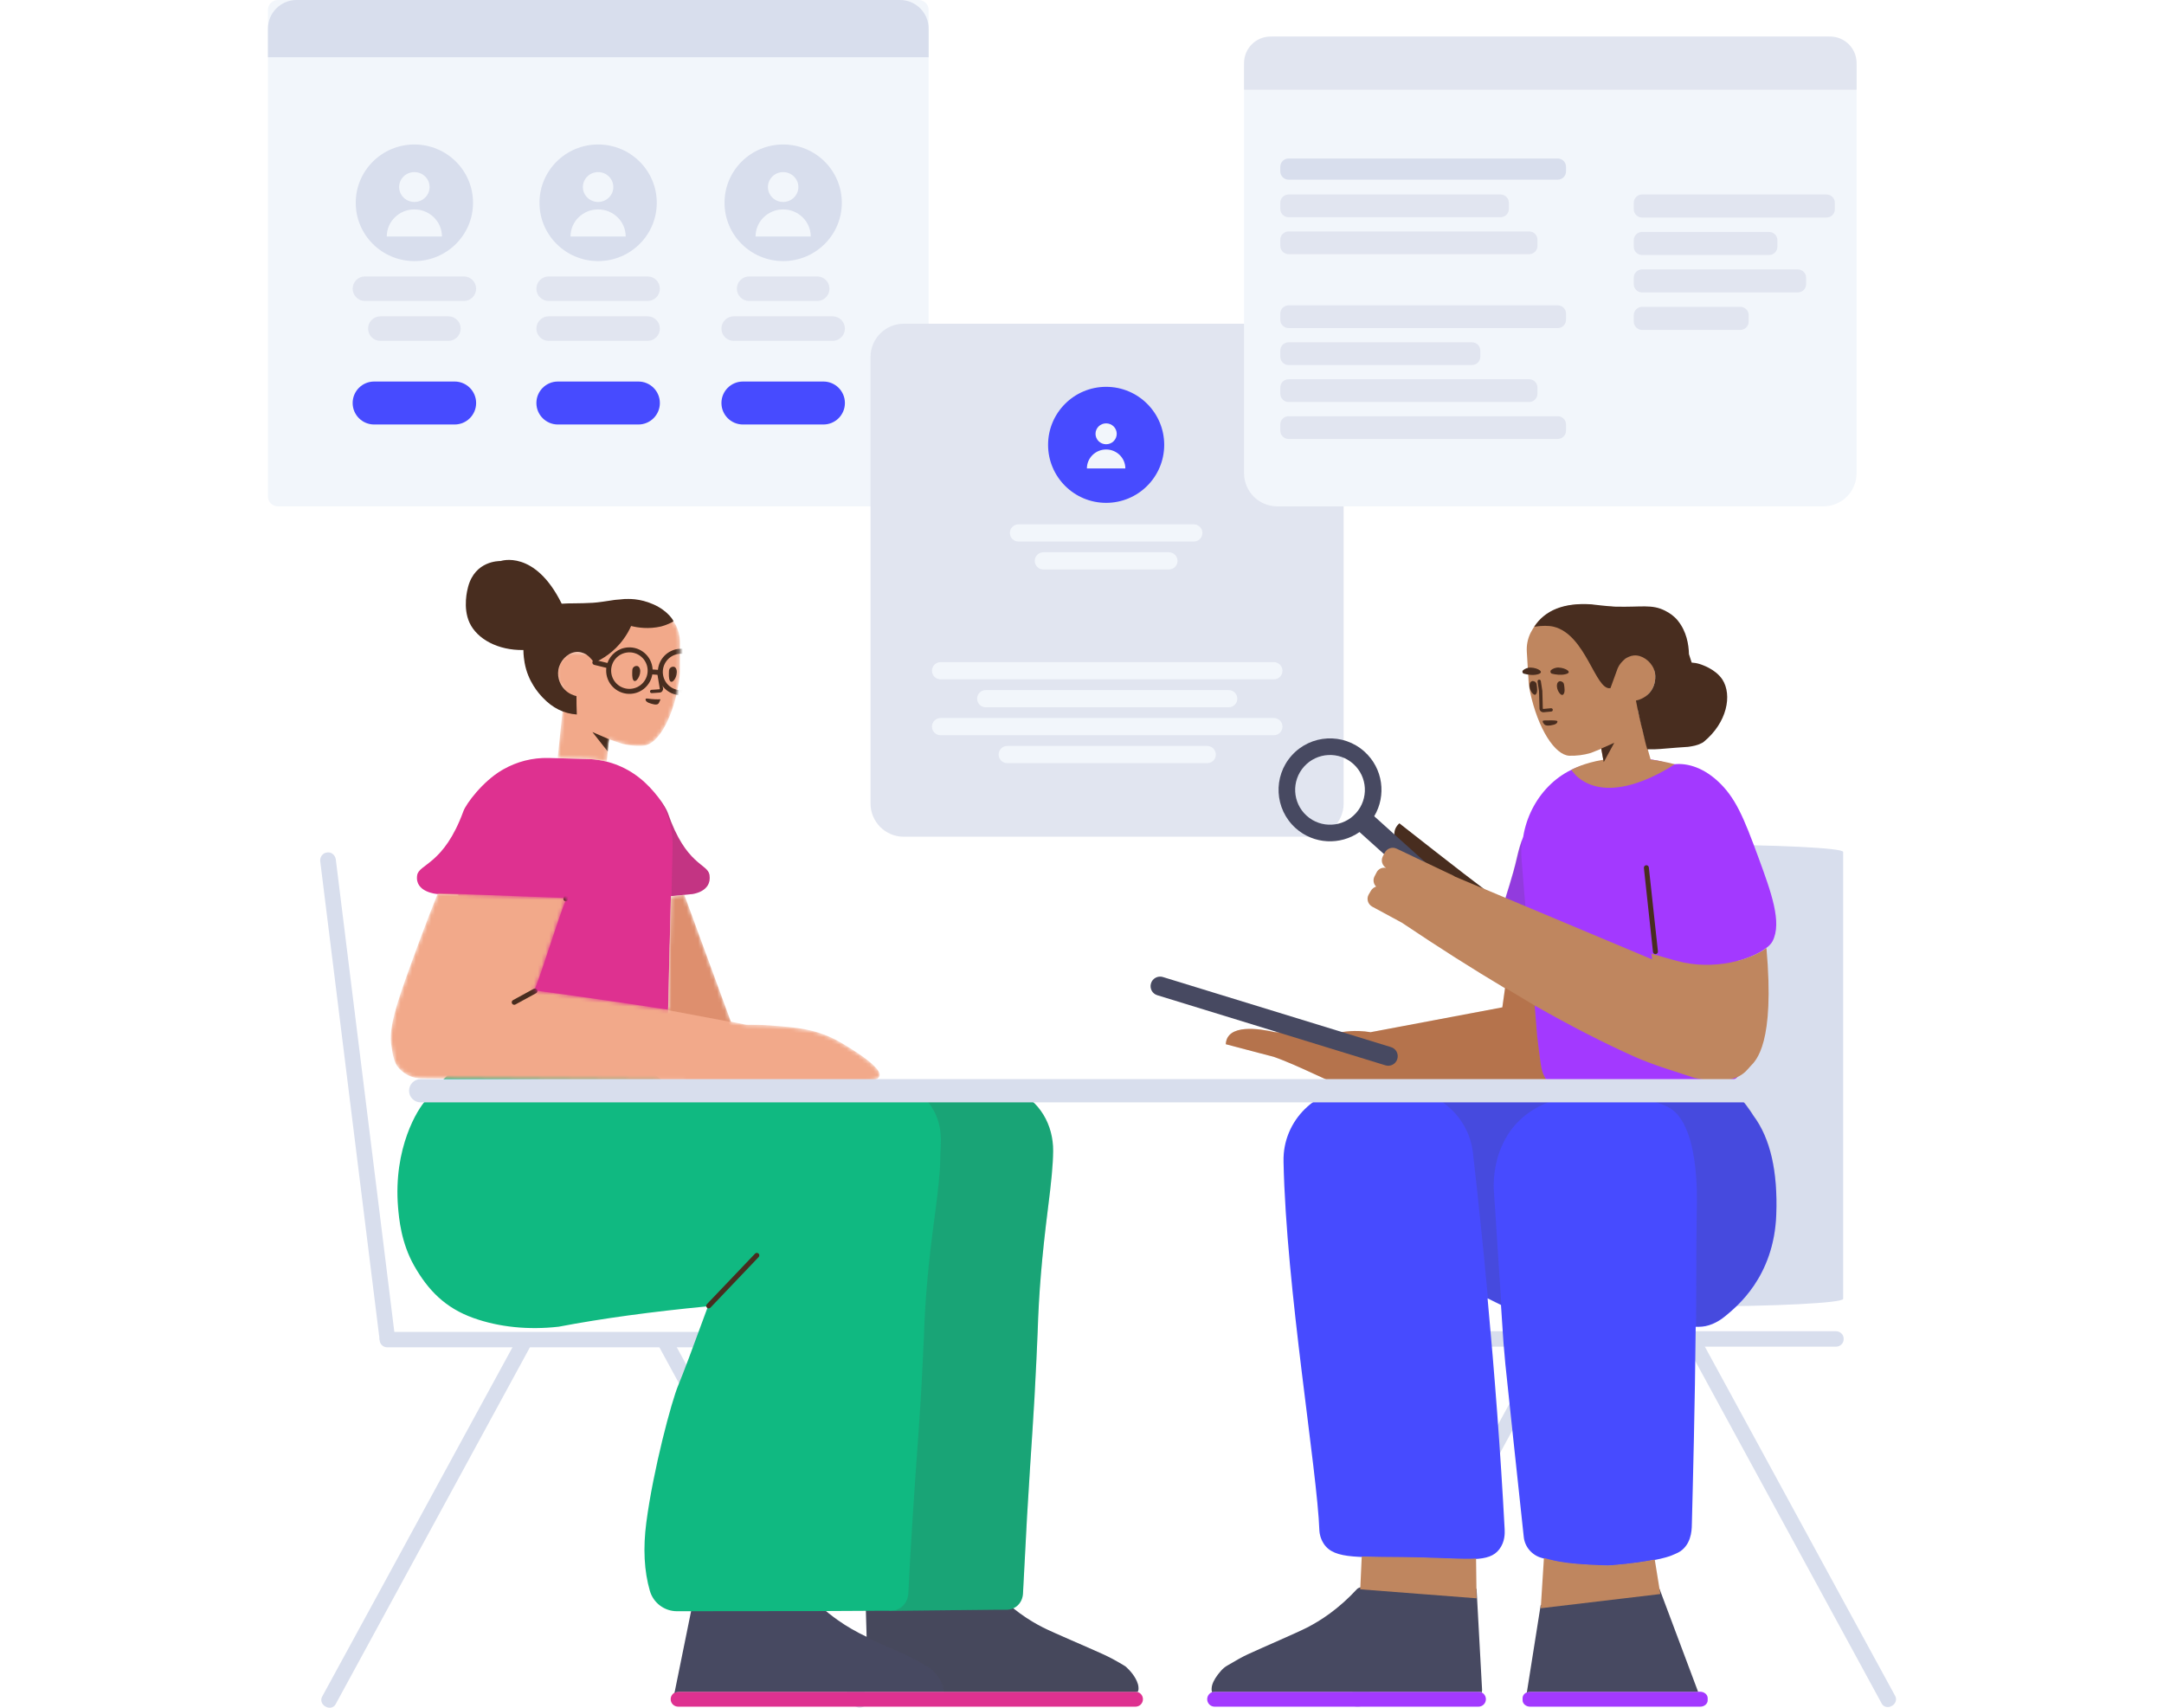 <?xml version="1.0" encoding="UTF-8" standalone="no"?>
<svg
   width="531"
   height="419"
   viewBox="0 0 320.822 447.76"
   fill="none"
   version="1.1"
   id="svg70"
   sodipodi:docname="image-3.svg"
   inkscape:version="1.3.2 (091e20e, 2023-11-25)"
   xmlns:inkscape="http://www.inkscape.org/namespaces/inkscape"
   xmlns:sodipodi="http://sodipodi.sourceforge.net/DTD/sodipodi-0.dtd"
   xmlns="http://www.w3.org/2000/svg"
   xmlns:svg="http://www.w3.org/2000/svg">
  <defs
     id="defs70" />
  <sodipodi:namedview
     id="namedview70"
     pagecolor="#505050"
     bordercolor="#eeeeee"
     borderopacity="1"
     inkscape:showpageshadow="0"
     inkscape:pageopacity="0"
     inkscape:pagecheckerboard="0"
     inkscape:deskcolor="#505050"
     inkscape:zoom="1.7757009"
     inkscape:cx="207.80527"
     inkscape:cy="221.60264"
     inkscape:window-width="1392"
     inkscape:window-height="1212"
     inkscape:window-x="2240"
     inkscape:window-y="25"
     inkscape:window-maximized="0"
     inkscape:current-layer="svg70" />
  <path
     d="M 117.584,0 H -50.44 c -1.442,0 -2.612,1.169 -2.612,2.612 V 130.153 c 0,1.442 1.169,2.612 2.612,2.612 H 117.584 c 1.443,0 2.612,-1.17 2.612,-2.612 V 2.612 C 120.196,1.169 119.027,0 117.584,0 Z"
     fill="#f2f6fb"
     id="path1" />
  <path
     d="m -14.651,68.457 c 8.494,0 15.38,-6.844 15.38,-15.287 0,-8.443 -6.886,-15.287 -15.38,-15.287 -8.494,0 -15.38,6.844 -15.38,15.287 0,8.443 6.886,15.287 15.38,15.287 z"
     fill="#d8deed"
     id="path2" />
  <path
     d="m -14.659,52.953 c -2.205,0 -3.992,-1.752 -3.992,-3.914 0,-2.162 1.787,-3.914 3.992,-3.914 2.205,0 3.992,1.752 3.992,3.914 0,2.162 -1.787,3.914 -3.992,3.914 z m 0,1.957 c 3.996,0 7.235,3.176 7.235,7.094 H -21.895 c 0,-3.918 3.239,-7.094 7.235,-7.094 z"
     fill="#f2f6fb"
     id="path3" />
  <path
     d="m -27.622,72.48 h 25.942 c 1.777,0 3.218,1.441 3.218,3.218 0,1.777 -1.441,3.218 -3.218,3.218 H -27.622 c -1.777,0 -3.218,-1.441 -3.218,-3.218 0,-1.777 1.441,-3.218 3.218,-3.218 z m 4.047,10.459 h 17.847 c 1.777,0 3.218,1.441 3.218,3.218 0,1.777 -1.441,3.218 -3.218,3.218 H -23.575 c -1.777,0 -3.218,-1.441 -3.218,-3.218 0,-1.777 1.441,-3.218 3.218,-3.218 z"
     fill="#e1e5f0"
     id="path4" />
  <path
     d="m -25.208,100.036 h 21.114 c 3.11,0 5.632,2.522 5.632,5.632 0,3.111 -2.522,5.632 -5.632,5.632 H -25.208 c -3.11,0 -5.632,-2.521 -5.632,-5.632 0,-3.11 2.521,-5.632 5.632,-5.632 z m 48.181,0 h 21.114 c 3.111,0 5.632,2.522 5.632,5.632 0,3.111 -2.521,5.632 -5.632,5.632 H 22.973 c -3.11,0 -5.632,-2.521 -5.632,-5.632 0,-3.11 2.522,-5.632 5.632,-5.632 z m 48.523,0 h 21.114 c 3.111,0 5.632,2.522 5.632,5.632 0,3.111 -2.521,5.632 -5.632,5.632 h -21.114 c -3.11,0 -5.632,-2.521 -5.632,-5.632 0,-3.11 2.522,-5.632 5.632,-5.632 z"
     fill="#474bff"
     id="path5" />
  <path
     d="m 33.53,68.457 c 8.494,0 15.38,-6.844 15.38,-15.287 0,-8.443 -6.886,-15.287 -15.38,-15.287 -8.494,0 -15.38,6.844 -15.38,15.287 0,8.443 6.886,15.287 15.38,15.287 z"
     fill="#d8deed"
     id="path6" />
  <path
     d="m 33.522,52.953 c -2.205,0 -3.992,-1.752 -3.992,-3.914 0,-2.162 1.787,-3.914 3.992,-3.914 2.205,0 3.992,1.752 3.992,3.914 0,2.162 -1.787,3.914 -3.992,3.914 z m 0,1.957 c 3.996,0 7.235,3.176 7.235,7.094 H 26.287 c 0,-3.918 3.239,-7.094 7.235,-7.094 z"
     fill="#f2f6fb"
     id="path7" />
  <path
     d="m 20.559,72.48 h 25.942 c 1.778,0 3.218,1.441 3.218,3.218 0,1.777 -1.44,3.218 -3.218,3.218 H 20.559 c -1.777,0 -3.218,-1.441 -3.218,-3.218 0,-1.777 1.441,-3.218 3.218,-3.218 z m 0,10.459 h 25.942 c 1.778,0 3.218,1.441 3.218,3.218 0,1.777 -1.44,3.218 -3.218,3.218 H 20.559 c -1.777,0 -3.218,-1.441 -3.218,-3.218 0,-1.777 1.441,-3.218 3.218,-3.218 z"
     fill="#e1e5f0"
     id="path8" />
  <path
     d="m 82.053,68.457 c 8.494,0 15.38,-6.844 15.38,-15.287 0,-8.443 -6.886,-15.287 -15.38,-15.287 -8.494,0 -15.38,6.844 -15.38,15.287 0,8.443 6.886,15.287 15.38,15.287 z"
     fill="#d8deed"
     id="path9" />
  <path
     d="m 82.045,52.953 c -2.205,0 -3.992,-1.752 -3.992,-3.914 0,-2.162 1.787,-3.914 3.992,-3.914 2.204,0 3.992,1.752 3.992,3.914 0,2.162 -1.788,3.914 -3.992,3.914 z m 0,1.957 c 3.996,0 7.235,3.176 7.235,7.094 h -14.47 c 0,-3.918 3.239,-7.094 7.235,-7.094 z"
     fill="#f2f6fb"
     id="path10" />
  <path
     d="m 73.129,72.48 h 17.848 c 1.777,0 3.218,1.441 3.218,3.218 0,1.777 -1.441,3.218 -3.218,3.218 h -17.848 c -1.777,0 -3.218,-1.441 -3.218,-3.218 0,-1.777 1.441,-3.218 3.218,-3.218 z m -4.047,10.459 h 25.942 c 1.777,0 3.218,1.441 3.218,3.218 0,1.777 -1.441,3.218 -3.218,3.218 h -25.942 c -1.777,0 -3.218,-1.441 -3.218,-3.218 0,-1.777 1.441,-3.218 3.218,-3.218 z"
     fill="#e1e5f0"
     id="path11" />
  <path
     d="M -53.051,7.509 C -53.051,3.362 -49.688,0 -45.545,0 H 112.689 c 4.146,0 7.507,3.361 7.507,7.509 V 15.017 H -53.051 Z"
     fill="#d8deed"
     id="path12" />
  <path
     d="m 220.313,84.882 h -106.647 c -4.808,0 -8.705,3.898 -8.705,8.706 V 210.682 c 0,4.808 3.897,8.706 8.705,8.706 h 106.647 c 4.809,0 8.706,-3.898 8.706,-8.706 V 93.588 c 0,-4.808 -3.897,-8.706 -8.706,-8.706 z"
     fill="#e1e5f0"
     id="path16" />
  <path
     d="m 123.32,173.614 h 87.409 c 1.245,0 2.254,1.009 2.254,2.254 0,1.245 -1.009,2.254 -2.254,2.254 h -87.409 c -1.245,0 -2.254,-1.009 -2.254,-2.254 0,-1.245 1.009,-2.254 2.254,-2.254 z m 0,14.649 h 87.409 c 1.245,0 2.254,1.009 2.254,2.253 0,1.245 -1.009,2.254 -2.254,2.254 h -87.409 c -1.245,0 -2.254,-1.009 -2.254,-2.254 0,-1.244 1.009,-2.253 2.254,-2.253 z m 11.842,-7.324 h 63.725 c 1.245,0 2.254,1.009 2.254,2.253 0,1.245 -1.009,2.254 -2.254,2.254 h -63.725 c -1.245,0 -2.254,-1.009 -2.254,-2.254 0,-1.244 1.009,-2.253 2.254,-2.253 z m 5.639,14.648 h 52.447 c 1.245,0 2.254,1.009 2.254,2.253 0,1.245 -1.009,2.254 -2.254,2.254 h -52.447 c -1.245,0 -2.254,-1.009 -2.254,-2.254 0,-1.244 1.009,-2.253 2.254,-2.253 z"
     fill="#f2f6fb"
     id="path17" />
  <path
     d="m 166.743,131.847 c 8.408,0 15.225,-6.811 15.225,-15.212 0,-8.401 -6.817,-15.212 -15.225,-15.212 -8.409,0 -15.226,6.811 -15.226,15.212 0,8.401 6.817,15.212 15.226,15.212 z"
     fill="#474bff"
     id="path18" />
  <path
     d="m 166.737,116.483 c -1.536,0 -2.781,-1.227 -2.781,-2.741 0,-1.514 1.245,-2.741 2.781,-2.741 1.536,0 2.781,1.227 2.781,2.741 0,1.514 -1.245,2.741 -2.781,2.741 z m 0,1.37 c 2.784,0 5.04,2.224 5.04,4.968 h -10.081 c 0,-2.744 2.257,-4.968 5.041,-4.968 z"
     fill="#f2f6fb"
     id="path19" />
  <path
     d="m 183.207,144.805 h -32.928 c -1.245,0 -2.254,1.009 -2.254,2.254 0,1.244 1.009,2.253 2.254,2.253 h 32.928 c 1.244,0 2.253,-1.009 2.253,-2.253 0,-1.245 -1.009,-2.254 -2.253,-2.254 z"
     fill="#f2f6fb"
     id="path20" />
  <path
     d="m 189.736,137.481 h -45.987 c -1.244,0 -2.253,1.009 -2.253,2.253 0,1.245 1.009,2.254 2.253,2.254 h 45.987 c 1.245,0 2.254,-1.009 2.254,-2.254 0,-1.244 -1.009,-2.253 -2.254,-2.253 z"
     fill="#f2f6fb"
     id="path21" />
  <path
     d="m 103.263,447.415 -0.174,0.087 c -0.914,0.479 -2.09,0.217 -2.525,-0.61 l -50.973,-93.631 c -0.479,-0.871 -0.087,-1.959 0.827,-2.438 l 0.174,-0.087 c 0.914,-0.479 2.09,-0.218 2.525,0.609 l 12.624,23.158 c 8.227,15.148 16.454,30.253 24.724,45.401 l 13.625,24.986 c 0.479,0.871 0.087,2.002 -0.827,2.525 z"
     fill="#d8deed"
     id="path22" />
  <path
     d="m -21.71,349.212 h 31.907 c 19.327,0 38.654,0 57.938,0 h 29.6 c 1.044,0 1.958,0.871 1.958,1.916 v 0.217 c 0,1.045 -0.87,1.915 -1.958,1.915 h -119.532 c -1.045,0 -1.959,-0.87 -1.959,-1.915 v -0.217 c 0,-1.045 0.914,-1.916 2.046,-1.916 z"
     fill="#d8deed"
     id="path23" />
  <path
     d="m -38.861,444.89 13.625,-24.986 c 8.227,-15.148 16.454,-30.253 24.725,-45.401 l 12.624,-23.158 c 0.435,-0.827 1.611,-1.131 2.525,-0.609 l 0.174,0.087 c 0.914,0.479 1.306,1.611 0.827,2.438 l -50.973,93.631 c -0.435,0.827 -1.611,1.132 -2.525,0.61 l -0.174,-0.087 c -0.914,-0.523 -1.306,-1.654 -0.827,-2.525 z"
     fill="#d8deed"
     id="path24" />
  <path
     d="m -35.248,225.415 4.135,33.43 c 2.525,20.241 5.006,40.483 7.531,60.68 l 3.831,30.993 c 0.131,1.088 -0.61,2.177 -1.654,2.307 l -0.218,0.044 c -1.045,0.13 -2.002,-0.653 -2.176,-1.828 l -15.54,-125.191 c -0.131,-1.088 0.609,-2.176 1.654,-2.307 l 0.218,-0.044 c 1.088,-0.13 2.089,0.74 2.22,1.916 z"
     fill="#d8deed"
     id="path25" />
  <path
     d="m 231.544,447.241 0.174,0.087 c 0.914,0.478 2.09,0.217 2.525,-0.61 l 50.973,-93.632 c 0.479,-0.87 0.087,-1.958 -0.827,-2.437 l -0.174,-0.087 c -0.914,-0.479 -2.09,-0.218 -2.525,0.609 l -12.623,23.158 c -8.228,15.148 -16.455,30.253 -24.725,45.401 l -13.625,24.986 c -0.479,0.87 -0.087,2.002 0.827,2.525 z"
     fill="#d8deed"
     id="path26" />
  <path
     d="m 358.084,349.038 h -31.907 c -19.327,0 -38.654,0 -57.938,0 h -29.6 c -1.044,0 -1.958,0.871 -1.958,1.915 v 0.218 c 0,1.045 0.87,1.915 1.958,1.915 h 119.532 c 1.045,0 1.959,-0.87 1.959,-1.915 v -0.218 c 0,-1.044 -0.914,-1.915 -2.046,-1.915 z"
     fill="#d8deed"
     id="path27" />
  <path
     d="m 359.999,340.55 v -31.298 c 0,-18.979 0,-37.914 0,-56.849 v -29.034 c 0,-1.045 -18.064,-1.916 -39.785,-1.916 h -4.527 c -21.678,0 -39.786,0.871 -39.786,1.916 v 117.268 c 0,1.045 18.064,1.915 39.786,1.915 h 4.527 c 21.677,0 39.785,-0.914 39.785,-2.002 z"
     fill="#d8deed"
     id="path28" />
  <path
     d="m 373.668,444.716 -13.625,-24.986 c -8.227,-15.148 -16.454,-30.253 -24.725,-45.401 l -12.623,-23.158 c -0.436,-0.827 -1.611,-1.132 -2.525,-0.609 l -0.174,0.087 c -0.914,0.478 -1.306,1.61 -0.827,2.437 l 50.973,93.632 c 0.435,0.827 1.61,1.132 2.525,0.609 l 0.174,-0.087 c 0.914,-0.522 1.306,-1.654 0.827,-2.524 z"
     fill="#d8deed"
     id="path29" />
  <path
     d="m 195.197,447.482 h 69.168 c 1.089,0 1.959,-0.871 1.959,-1.959 0,-1.088 -0.87,-1.959 -1.959,-1.959 h -69.168 c -1.088,0 -1.959,0.871 -1.959,1.959 0,1.088 0.871,1.959 1.959,1.959 z m 127.324,0 c 1.088,0 1.958,-0.753 1.958,-1.658 v -0.602 c 0,-0.904 -0.914,-1.658 -1.958,-1.658 h -44.618 c -1.088,0 -1.959,0.754 -1.959,1.658 v 0.602 c 0,0.905 0.914,1.658 1.959,1.658 z"
     fill="#a339ff"
     id="path30" />
  <path
     d="m 194.546,443.706 c 0.228,-0.091 0.477,-0.142 0.738,-0.142 h 69.168 c 0.279,0 0.543,0.057 0.782,0.16 0.058,-0.197 0.089,-0.407 0.089,-0.625 l -1.449,-26.517 -29.979,-0.441 c -0.479,0 -0.914,0.132 -1.306,0.441 -4.962,5.383 -9.707,8.383 -13.146,10.148 -2.655,1.368 -11.535,5.162 -15.54,7.015 -1.231,0.558 -3.054,1.56 -5.469,3.005 -0.573,0.343 -1.091,0.772 -1.534,1.273 -1.252,1.412 -2.037,2.678 -2.356,3.797 -0.087,0.265 -0.087,0.485 -0.13,0.75 -0.044,0.22 0,0.441 0,0.662 v 0.044 c 0.03,0.15 0.075,0.294 0.132,0.43 z m 82.511,0.059 c 0.277,-0.128 0.594,-0.201 0.933,-0.201 h 43.97 l -10.104,-26.944 -31.167,4.222 z"
     fill="#474961"
     id="path31" />
  <path
     d="m 266.762,340.415 c 1.255,0.624 2.427,1.207 3.516,1.749 l 0.225,3.444 c 0.261,4.521 0.566,8.492 0.914,11.992 0.261,2.752 3.613,33.93 4.832,45.372 0.261,2.595 2.133,4.796 4.701,5.504 3.874,1.101 6.355,1.73 16.411,2.084 0.653,0.039 1.306,0 1.915,-0.039 9.751,-0.787 14.626,-2.202 15.714,-2.674 1.393,-0.59 2.133,-0.865 2.873,-1.533 2.612,-2.281 2.438,-5.898 2.481,-7.235 0.22,-8.519 0.812,-31.459 0.992,-51.195 0.263,0.001 0.527,0.002 0.793,0.003 2.477,0 4.86,-1.045 7.056,-2.873 2.804,-2.351 12.663,-10.124 13.274,-26.48 0.425,-11.378 -1.556,-20.022 -5.944,-25.93 0,-0.043 -5.462,-8.662 -8.78,-8.662 h -48.872 c -3.396,0.116 -18.559,0.509 -45.491,1.179 l 0.016,0.104 c -0.15,-0.003 -0.3,-0.007 -0.451,-0.01 -11.013,-0.202 -19.936,8.578 -19.675,19.301 0,0.081 0,0.122 0,0.203 0.696,33.261 8.836,80.644 9.402,96.667 0.044,0.607 0.218,1.942 1.132,3.359 2.829,4.329 9.446,3.358 24.899,3.722 13.146,0.324 18.456,1.295 21.155,-2.266 1.48,-1.942 1.437,-4.167 1.393,-5.179 -1.076,-20.301 -2.643,-40.793 -4.481,-60.607 z"
     fill="#474bff"
     id="path32" />
  <path
     opacity="0.177"
     d="m 266.856,340.331 c 1.255,0.624 2.427,1.207 3.515,1.749 l -1.995,-30.498 c -0.044,-1.769 -0.262,-12.463 8.401,-19.265 6.312,-4.915 13.973,-5.229 19.066,-5.426 7.835,-0.314 13.929,1.73 15.104,2.123 1.48,0.511 2.22,0.787 2.96,1.141 8.445,4.089 7.792,23.747 7.705,27.325 -0.087,4.522 -0.13,11.559 -0.13,19.737 0,3.327 -0.02,6.877 -0.053,10.537 0.232,0.001 0.466,0.001 0.7,0.002 2.477,0 4.86,-1.045 7.056,-2.873 2.804,-2.35 12.663,-10.124 13.274,-26.48 0.425,-11.378 -1.556,-20.021 -5.944,-25.929 0,-0.044 -5.462,-8.663 -8.78,-8.663 h -48.872 c -3.308,0.113 -18.155,0.559 -44.539,1.338 3.217,0.072 6.407,0.143 9.632,0.214 9.794,0.243 17.934,7.486 18.978,16.955 1.383,12.211 2.711,24.965 3.922,38.013 z"
     fill="#444444"
     id="path33" />
  <path
     d="m 266.568,233.668 c -6.399,-4.788 -22.94,-17.803 -22.94,-17.803 -5.398,4.875 7.574,13.625 7.574,13.625"
     fill="#482d1f"
     id="path34" />
  <path
     d="m 237.035,214.015 c 3.246,-5.423 2.316,-12.559 -2.559,-16.947 -5.538,-4.987 -14.07,-4.54 -19.057,0.998 -4.987,5.539 -4.54,14.071 0.999,19.058 4.759,4.285 11.73,4.558 16.761,1.034 l 15.461,13.921 c 0.357,0.322 0.908,0.293 1.23,-0.064 l 2.621,-2.912 c 0.322,-0.357 0.293,-0.908 -0.064,-1.229 z m -4.795,-0.803 c -3.378,3.752 -9.158,4.055 -12.91,0.677 -3.751,-3.378 -4.054,-9.158 -0.676,-12.91 3.378,-3.752 9.158,-4.055 12.91,-0.677 3.751,3.379 4.054,9.158 0.676,12.91 z"
     fill="#474961"
     id="path35" />
  <path
     d="m 276.108,219.391 c -0.653,1.712 -1.182,3.469 -1.587,5.272 -2.408,10.721 -6.343,17.035 -3.633,22.167 1.6,3.027 4.673,3.936 7.057,4.19 l 1.637,20.461 c 0.649,5.54 1.083,8.622 1.301,9.247 -0.041,5.121 6.393,3.818 18.371,3.818 13.937,0 32.529,1.876 33.637,-3.281 0.999,-4.648 0.759,-14.398 -0.719,-29.249 4.843,-1.267 8.406,-3.458 9.315,-5.231 2.556,-4.923 -0.377,-12.882 -3.646,-21.813 -3.94,-10.707 -6.077,-15.974 -10.896,-20.326 -3.992,-3.595 -8.354,-4.836 -12.029,-4.143 -2.966,-1.193 -6.224,-1.722 -9.59,-1.425 l -9.541,0.842 c -10.162,0.82 -18.035,9.321 -19.677,19.471 z"
     fill="#a339ff"
     id="path36" />
  <path
     opacity="0.177"
     d="m 275.809,220.027 c -0.561,1.539 -1.022,3.115 -1.384,4.728 -2.408,10.721 -6.344,17.035 -3.634,22.167 1.581,2.99 4.6,3.913 6.97,4.181 l -0.104,-1.3 -0.03,-0.434 -1.891,-23.3 -0.055,-0.782 c -0.149,-1.777 -0.1,-3.54 0.128,-5.26 z"
     fill="#444444"
     id="path37" />
  <path
     d="m 309.519,199.133 c -0.754,-2.529 -1.837,-6.708 -3.251,-12.538 l -0.125,-2.453 c 0.087,-0.479 0.168,-0.494 0.603,-0.625 1.132,-0.304 1.741,-1.039 2.524,-1.91 1.437,-1.654 1.829,-4.091 1.132,-6.311 -0.87,-2.133 -3.134,-3.744 -5.223,-3.57 -0.784,0.087 -1.524,0.392 -2.22,0.827 l -0.044,0.044 c -0.218,0.217 -0.522,0.261 -0.827,0.304 -0.74,0 -1.349,-0.522 -1.393,-1.262 l -0.392,-11.361 c 0,-0.74 -0.566,-1.262 -1.306,-1.262 -1.61,0 -3.177,-0.088 -4.788,-0.436 -0.217,0 -0.392,-0.043 -0.566,-0.043 -1.567,-0.174 -9.968,-0.697 -14.495,5.528 -0.392,0.609 -0.783,1.219 -1.088,1.828 -0.784,1.567 -1.132,3.308 -1.001,5.137 l 0.478,7.922 c 0.088,0.784 0.175,1.567 0.349,2.394 2.089,9.794 6.529,16.585 10.273,16.802 1.915,0.044 3.83,-0.174 5.702,-0.74 0.233,-0.116 0.085,-0.025 2.701,-1.083 l 0.534,2.881 c -5.197,0.846 -8.089,2.5 -8.406,2.662 0.926,1.022 1.055,1.367 1.854,2.012 8.942,7.226 23.455,-2.288 25.286,-3.507 -2.232,-0.574 -4.337,-0.976 -6.311,-1.24 z m -38.186,59.98 -0.698,5.002 -34.563,6.524 c -1.021,-0.176 -2.007,-0.273 -2.959,-0.301 -3.273,-0.136 -6.091,0.499 -8,0.998 -4.773,-0.227 -9.5,-0.499 -14.227,-0.726 -3.864,-0.907 -12.5,-2.268 -12.773,3.176 0,0 3.728,0.998 8.773,2.314 1.18,0.308 2.434,0.634 3.729,0.971 6.691,2.31 15.446,7.073 20.487,8.689 l 51.641,-1.802 c -0.779,-0.957 -1.361,-2.043 -1.707,-3.265 -0.218,-0.625 -0.652,-3.707 -1.301,-9.247 l -0.625,-7.804 c 9.432,5.363 18.19,9.85 26.276,13.461 4.9,2.189 10.889,3.905 15.695,5.546 11.198,2.28 13.313,-1.753 14.592,-3.075 1.488,-1.539 6.446,-5.91 4.212,-31.003 -4.056,3.049 -13.751,6.018 -23.424,3.389 -2.5,-0.68 -4.735,-1.322 -6.702,-1.926 l 0.157,1.514 -51.707,-21.703 c -0.124,-0.096 -0.259,-0.182 -0.404,-0.254 l -14.931,-7.095 c -1.132,-0.523 -2.525,-0.044 -3.091,1.088 l -0.522,1.001 c -0.53,1.102 -0.105,2.356 0.883,2.975 -1.051,-0.221 -2.093,0.275 -2.537,1.274 l -0.522,1.001 c -0.445,0.923 -0.218,1.955 0.449,2.629 -0.569,0.172 -1.079,0.559 -1.392,1.13 l -0.574,0.973 c -0.626,1.144 -0.175,2.519 0.925,3.143 l 7.795,4.217 c 9.523,6.39 18.538,12.118 27.045,17.186 z m -37.567,148.986 -0.394,8.613 30.502,2.355 -0.133,-10.433 c -3.336,0.219 -8.071,-0.128 -14.954,-0.297 -6.405,-0.151 -11.292,-0.073 -15.021,-0.238 z m 47.774,0.387 -0.835,13.189 31.359,-3.725 -1.465,-9.04 c -2.58,0.518 -6.276,1.08 -11.231,1.48 -0.609,0.039 -1.262,0.079 -1.915,0.039 -9.619,-0.338 -12.307,-0.928 -15.913,-1.943 z"
     fill="#bf865f"
     id="path38" />
  <path
     d="m 307.375,191.41 c 0.504,2.243 0.951,4.099 1.26,5.041 0.688,0 1.379,0 2.072,0 1.04,0 4.801,-0.395 8.314,-0.61 0,0 0.261,0 0.479,-0.043 1.132,-0.174 2.22,-0.348 3.308,-0.914 0,0 0.348,-0.131 0.653,-0.392 6.138,-5.049 7.487,-12.275 4.875,-16.324 -1.871,-2.829 -5.528,-3.917 -6.05,-4.091 -0.697,-0.218 -1.393,-0.305 -2.003,-0.349 -0.237,-0.713 -0.475,-1.463 -0.713,-2.216 -0.063,-2.541 -0.628,-5.917 -2.856,-8.709 -0.914,-1.176 -2.133,-2.046 -3.439,-2.699 -3.482,-1.741 -6.137,-0.871 -13.015,-1.045 -1.393,0 -6.201,-0.612 -6.375,-0.612 -7.091,-0.449 -12.05,1.511 -14.875,5.879 2.094,-0.319 3.795,-0.319 5.1,0 8.445,2.09 10.926,16.715 14.8,16.106 0.037,-0.005 0.077,-0.011 0.118,-0.02 l -0.03,-0.024 1.871,-5.136 c 0.436,-1.045 1.176,-1.872 2.046,-2.568 0.697,-0.436 1.437,-0.74 2.22,-0.827 2.09,-0.174 4.353,1.436 5.224,3.569 0.141,0.365 0.247,0.738 0.318,1.114 0.242,1.848 -0.235,3.718 -1.407,5.067 -0.065,0.073 -0.132,0.145 -0.201,0.215 -0.003,0.005 -0.006,0.009 -0.009,0.013 -0.912,0.941 -2.098,1.588 -3.394,1.844 0.538,2.888 1.392,6.658 1.709,7.731 z m -23.7,-14.765 c 0.871,0.218 2.307,0.435 3.483,0.131 2.045,-0.436 0.13,-1.655 -1.742,-1.742 -0.87,-0.043 -1.567,0.305 -2.002,0.653 -0.305,0.305 -0.174,0.871 0.261,0.958 z m -7.352,0.001 c 0.894,0.228 2.273,0.5 3.511,0.174 2.098,-0.49 0.156,-1.718 -1.685,-1.776 -0.965,-0.046 -1.589,0.314 -2.039,0.659 -0.368,0.295 -0.232,0.851 0.213,0.943 z"
     fill="#482d1f"
     id="path39" />
  <path
     opacity="0.2"
     d="m 272.004,259.383 c -0.213,-0.125 -0.427,-0.25 -0.64,-0.375 l -0.731,5.15 -34.558,6.481 c -1.022,-0.176 -2.009,-0.273 -2.962,-0.301 -3.273,-0.136 -6.091,0.499 -8,0.998 -4.773,-0.227 -9.5,-0.499 -14.227,-0.726 -3.864,-0.907 -12.5,-2.268 -12.773,3.176 0,0 3.728,0.998 8.773,2.314 1.18,0.307 2.434,0.634 3.729,0.971 6.691,2.309 15.446,7.073 20.487,8.689 l 51.641,-1.802 c -0.779,-0.957 -1.361,-2.043 -1.707,-3.265 -0.218,-0.625 -0.652,-3.708 -1.301,-9.248 l -0.586,-7.314 -0.041,-0.165 0.028,-0.006 -0.026,-0.317 z"
     fill="#8c2a00"
     id="path40" />
  <path
     d="m 178.499,257.842 c -0.396,1.336 0.34,2.712 1.677,3.107 l 59.814,18.379 c 1.336,0.395 2.712,-0.341 3.107,-1.677 0.395,-1.337 -0.341,-2.713 -1.677,-3.108 l -59.814,-18.378 c -1.293,-0.394 -2.712,0.341 -3.107,1.677 z"
     fill="#474961"
     id="path41" />
  <path
     d="m 296.58,196.271 3.412,-1.525 -2.771,5.085 z"
     fill="#482d1f"
     id="path42" />
  <path
     d="m 279.496,181.955 c 0.392,-0.522 0.262,-1.697 0.131,-2.481 -0.044,-0.566 -0.566,-0.914 -1.045,-0.914 -0.304,0.044 -0.696,0.218 -0.783,0.827 -0.305,1.437 1.175,3.439 1.697,2.568 z m 7.183,0.044 c 0.435,-0.522 0.261,-1.741 0.13,-2.481 -0.043,-0.566 -0.566,-0.914 -1.044,-0.914 -0.305,0.043 -0.697,0.217 -0.784,0.827 -0.305,1.436 1.132,3.439 1.698,2.568 z"
     fill="#482d1f"
     id="path43" />
  <path
     d="m 280.254,181.232 -0.388,-2.535 c -0.037,-0.237 0.126,-0.459 0.364,-0.496 0.237,-0.036 0.46,0.127 0.496,0.364 l 0.393,2.562 0.005,0.054 0.124,4.612 c 0.017,0.051 0.059,0.085 0.115,0.089 0.527,-0.066 1.205,-0.13 2.036,-0.19 0.24,-0.017 0.448,0.164 0.466,0.403 0.017,0.24 -0.164,0.448 -0.403,0.466 -0.833,0.06 -1.507,0.123 -2.019,0.189 l -0.048,0.003 c -0.508,0.009 -0.921,-0.345 -1.009,-0.825 l -0.008,-0.067 z"
     fill="#482d1f"
     id="path44" />
  <path
     d="m 283.762,190.096 c 0.305,-0.044 1.088,-0.218 1.263,-0.697 0,-0.087 0.087,-0.217 0.043,-0.305 -0.13,-0.217 -1.48,-0.217 -1.48,-0.217 -1.785,0.043 -2.22,-0.044 -2.35,0.174 -0.044,0.131 -0.044,0.305 0.261,0.696 0.391,0.74 1.828,0.479 2.263,0.349 z"
     fill="#482d1f"
     id="path45" />
  <path
     d="m 310.134,249.583 -2.383,-22.005 c -0.039,-0.358 0.22,-0.68 0.579,-0.719 0.358,-0.039 0.68,0.22 0.719,0.579 l 2.383,22.005 c 0.039,0.358 -0.22,0.68 -0.579,0.719 -0.358,0.039 -0.68,-0.22 -0.719,-0.579 z"
     fill="#482d1f"
     id="path46" />
  <path
     d="M 114.917,443.565 H 54.534 c -1.101,0 -1.983,0.87 -1.983,1.958 0,1.089 0.882,1.959 1.983,1.959 h 70.034 49.865 c 1.089,0 1.959,-0.87 1.959,-1.959 0,-1.088 -0.87,-1.958 -1.959,-1.958 z"
     fill="#de3190"
     id="path47" />
  <path
     d="m 175.019,443.607 c 0.089,-0.175 0.156,-0.364 0.198,-0.565 v -0.043 c 0,-0.218 0.044,-0.436 0,-0.653 -0.043,-0.262 -0.043,-0.479 -0.131,-0.74 -0.565,-1.959 -2.089,-3.613 -3.09,-4.527 -0.131,-0.131 -0.218,-0.175 -0.348,-0.262 -1.916,-1.175 -3.874,-2.263 -5.92,-3.177 -4.005,-1.829 -12.885,-5.572 -15.54,-6.921 -3.439,-1.742 -8.184,-4.702 -13.146,-10.012 -0.392,-0.305 -0.827,-0.436 -1.306,-0.436 l -29.905,0.175 c -1.262,0 -2.263,1.044 -2.176,2.35 l 0.281,10.368 c -1.266,-0.598 -2.554,-1.26 -4.002,-2.097 -2.059,-1.176 -4.949,-3.091 -8.19,-5.964 -1.796,-1.567 -3.635,-3.134 -5.431,-4.701 l -27.11,-0.348 -5.662,27.882 c 0.327,-0.234 0.73,-0.372 1.168,-0.372 h 60.382 59.517 c 0.141,0 0.278,0.015 0.411,0.043 z"
     fill="#474961"
     id="path48" />
  <path
     opacity="0.177"
     d="m 124.113,443.564 h 50.428 c 0.113,-0.198 0.197,-0.418 0.246,-0.652 v -0.044 c 0,-0.218 0.044,-0.435 0,-0.653 -0.044,-0.261 -0.044,-0.479 -0.131,-0.74 -0.565,-1.959 -2.089,-3.613 -3.09,-4.527 -0.131,-0.131 -0.218,-0.174 -0.348,-0.261 -1.916,-1.175 -3.875,-2.264 -5.92,-3.178 -4.005,-1.828 -12.885,-5.572 -15.54,-6.921 -3.439,-1.741 -8.184,-4.701 -13.146,-10.012 -0.392,-0.304 -0.827,-0.435 -1.306,-0.435 l -29.905,0.174 c -1.262,0 -1.839,0.917 -1.752,2.223 l 0.294,10.851 c 2.994,1.386 5.987,2.497 10.86,4.817 2.09,1.001 4.092,2.133 6.051,3.395 0.958,0.871 2.612,2.655 3.134,4.745 0.087,0.348 0.087,0.696 0.131,1.001 0,0.073 -0.002,0.146 -0.006,0.217 z"
     fill="#444444"
     id="path49" />
  <path
     d="m 109.678,422.333 c 0.149,0.017 0.3,0.026 0.453,0.026 l 28.267,-0.303 h 2.285 c 2.246,0 4.143,-1.732 4.259,-4.297 0.271,-5.176 0.62,-11.988 1.046,-19.862 1.162,-19.861 1.781,-26.186 2.478,-41.491 0.116,-2.566 0.232,-4.866 0.31,-7.033 0.31,-10.307 1.123,-19.95 2.71,-32.556 0.891,-6.989 1.317,-11.324 1.356,-14.996 0.038,-3.406 -0.852,-6.768 -2.556,-9.554 -0.852,-1.372 -1.82,-2.566 -2.982,-3.583 -2.981,-2.61 -6.97,-4.822 -10.145,-4.601 -8.229,0.039 -16.459,0.044 -24.689,0.074 -1.724,-0.409 -3.647,-0.611 -5.769,-0.607 l -4.127,0.044 c 0.024,-0.05 -17.353,-0.142 -52.13,-0.276 -10.773,-8.457 -22.676,-12.003 -35.709,-10.638 -5.202,0.545 -9.915,2.029 -14.14,4.454 -4.664,2.64 -8.736,6.418 -12.217,11.335 -2.146,2.244 -8.589,12.487 -7.309,28.088 0.248,2.873 0.784,9.272 4.251,15.366 3.632,6.355 8.089,11.013 15.559,13.668 6.603,2.351 14.321,3.178 22.327,2.264 11.28,-2.148 24.327,-3.933 39.139,-5.355 -4,10.947 -6.591,17.828 -7.774,20.643 -1.775,4.179 -6.592,22.221 -8.402,36.043 -0.885,6.759 -0.576,12.736 0.927,17.93 0.917,3.167 3.819,5.346 7.116,5.343 l 37.048,-0.039 16.631,-0.087 z"
     fill="#10b981"
     id="path50" />
  <path
     opacity="0.177"
     d="m 111.87,284.159 c 3.671,0.784 6.472,2.471 8.404,5.061 4.17,5.593 2.969,10.97 2.969,14.278 v 0.218 c -0.041,3.613 -0.495,7.879 -1.403,14.756 -1.692,12.406 -2.559,21.852 -2.889,32.038 -0.083,2.089 -0.207,4.396 -0.33,6.921 -0.702,15.018 -1.404,21.243 -2.642,40.831 -0.495,7.748 -0.866,14.408 -1.114,19.544 -0.124,2.525 -2.146,4.528 -4.54,4.528 h -0.66 c 0.154,0.021 0.309,0.032 0.466,0.032 l 28.267,-0.31 h 2.285 c 2.246,0 4.259,-1.859 4.259,-4.718 0.271,-5.159 0.62,-11.949 1.046,-19.798 1.162,-19.799 1.781,-26.105 2.478,-41.361 0.116,-2.558 0.232,-4.851 0.31,-7.011 0.31,-10.275 1.123,-19.887 2.71,-32.454 0.891,-6.967 1.317,-11.289 1.356,-14.948 0.038,-3.396 -0.852,-6.747 -2.556,-9.525 -0.852,-1.367 -1.82,-2.558 -2.982,-3.572 -2.981,-2.601 -6.97,-4.806 -10.145,-4.586 -8.43,0.04 -16.859,0.044 -25.289,0.076 z"
     fill="#444444"
     id="path51" />
  <path
     d="m 44.376,203.962 c 3.787,2.954 6.846,7.5 7.419,9.167 4.753,13.825 10.478,13.277 10.935,16.272 0.684,4.48 -4.561,5.025 -4.561,5.025 -2.436,0.234 -4.288,0.412 -5.556,0.534 l -0.301,12.366 -0.028,0.437 -0.507,21.665 -0.114,4.228 c 0.012,0.349 -0.02,0.655 -0.052,1.004 -0.03,0.393 -0.061,0.743 -0.091,1.136 -0.095,1.005 -0.279,1.969 -0.55,2.937 -0.117,0.396 -0.191,0.791 -0.351,1.188 -36.223,1.265 -54.446,-1.263 -54.666,-7.586 l 0.903,-37.737 -5.494,-0.186 c 0,0 -5.971,-0.402 -5.289,-4.909 0.456,-3.012 7.004,-2.767 12.126,-16.811 0.703,-1.928 5.002,-7.748 10.081,-10.743 0.161,-0.095 0.322,-0.187 0.484,-0.276 3.467,-1.958 7.49,-3.036 11.754,-2.934 l 10.027,0.26 c 5.255,0.104 10.044,1.947 13.831,4.963 z"
     fill="#de3190"
     id="path52" />
  <path
     opacity="0.177"
     d="m 49.09,208.746 c 1.438,1.835 2.439,3.526 2.743,4.409 4.753,13.825 10.44,13.251 10.897,16.246 0.684,4.48 -4.499,5.012 -4.499,5.012 l -5.475,0.53 0.291,-11.965 0.016,-0.785 c 0.137,-4.984 -1.345,-9.633 -3.973,-13.447 z"
     fill="#444444"
     id="path53" />
  <mask
     id="mask0"
     maskUnits="userSpaceOnUse"
     x="32"
     y="157"
     width="130"
     height="128">
    <path
       d="m 78.074,181.405 c -0.079,-0.072 -0.157,-0.148 -0.233,-0.227 -1.379,-1.453 -2.186,-3.762 -1.425,-5.995 0.708,-2.15 2.818,-3.892 4.909,-3.804 1.178,0.036 4.341,0.76 4.32,-0.289 l -0.23,-11.103 c -0.014,-0.699 0.531,-1.297 1.232,-1.31 1.538,-0.057 3.046,-0.248 4.668,-0.689 0.178,-0.025 0.355,-0.05 0.533,-0.075 1.47,-0.239 9.717,-1.25 14.444,4.566 0.431,0.482 0.809,1.045 1.178,1.694 0.85,1.485 1.284,3.188 1.275,4.931 l -0.031,7.761 c -0.038,0.781 -0.077,1.563 -0.202,2.335 -1.5,9.657 -5.502,16.478 -9.134,16.883 -0.447,0.084 -2.782,0.232 -5.559,-0.408 -0.253,-0.07 -0.051,0.037 -3.673,-1.235 l -0.598,5.889 c -1.728,-0.451 -3.54,-0.707 -5.411,-0.744 l -7.478,-0.193 0.945,-8.959 0.409,-3.882 z m 27.543,83.932 0.367,-15.615 0.038,-1.465 0.022,-0.336 0.175,-7.164 0.137,-5.184 3.539,-0.341 12.216,33.242 c 1.141,0.216 2.462,0.485 4.01,0.814 2.49,-0.013 4.552,0.044 6.185,0.171 6.613,0.517 12.294,0.733 18.946,4.686 12.127,7.206 13.072,10.524 2.837,9.954 l -20.878,-0.121 c -0.26,0.095 -0.52,0.156 -0.779,0.179 0,0 -30.511,-0.269 -91.532,-0.806 -2.454,-0.021 -4.759,-1.183 -6.237,-3.142 -0.711,-0.943 -1.227,-2.667 -1.549,-5.173 -0.997,-5.289 1.851,-12.862 7.263,-27.574 1.721,-4.664 3.351,-8.904 4.885,-12.673 l 33.73,1.277 c -2.602,6.463 -7.191,21.837 -8.492,24.193 -0.003,0.002 -0.006,0.003 -0.009,0.005 9.713,1.308 21.351,2.931 35.127,5.073 z"
       fill="#ffffff"
       id="path54" />
  </mask>
  <g
     mask="url(#mask0)"
     id="g62"
     transform="translate(-53.757,-0.6)">
    <path
       d="m 78.074,181.405 c -0.079,-0.072 -0.157,-0.148 -0.233,-0.227 -1.379,-1.453 -2.186,-3.762 -1.425,-5.995 0.708,-2.15 2.818,-3.892 4.909,-3.804 1.178,0.036 4.341,0.76 4.32,-0.289 l -0.23,-11.103 c -0.014,-0.699 0.531,-1.297 1.232,-1.31 1.538,-0.057 3.046,-0.248 4.668,-0.689 0.178,-0.025 0.355,-0.05 0.533,-0.075 1.47,-0.239 9.717,-1.25 14.444,4.566 0.431,0.482 0.809,1.045 1.178,1.694 0.85,1.485 1.284,3.188 1.275,4.931 l -0.031,7.761 c -0.038,0.781 -0.077,1.563 -0.202,2.335 -1.5,9.657 -5.502,16.478 -9.134,16.883 -0.447,0.084 -2.782,0.232 -5.559,-0.408 -0.253,-0.07 -0.051,0.037 -3.673,-1.235 l -0.598,5.889 c -1.728,-0.451 -3.54,-0.707 -5.411,-0.744 l -7.478,-0.193 0.945,-8.959 0.409,-3.882 z m 27.543,83.932 0.367,-15.615 0.038,-1.465 0.022,-0.336 0.175,-7.164 0.137,-5.184 3.539,-0.341 12.216,33.242 c 1.141,0.216 2.462,0.485 4.01,0.814 2.49,-0.013 4.552,0.044 6.185,0.171 6.613,0.517 12.294,0.733 18.946,4.686 12.127,7.206 13.072,10.524 2.837,9.954 l -20.878,-0.121 c -0.26,0.095 -0.52,0.156 -0.779,0.179 0,0 -30.511,-0.269 -91.532,-0.806 -2.454,-0.021 -4.759,-1.183 -6.237,-3.142 -0.711,-0.943 -1.227,-2.667 -1.549,-5.173 -0.997,-5.289 1.851,-12.862 7.263,-27.574 1.721,-4.664 3.351,-8.904 4.885,-12.673 l 33.73,1.277 c -2.602,6.463 -7.191,21.837 -8.492,24.193 -0.003,0.002 -0.006,0.003 -0.009,0.005 9.713,1.308 21.351,2.931 35.127,5.073 z"
       fill="#f2a98a"
       id="path55" />
    <path
       d="m 89.824,197.665 -4.045,-5.129 4.382,1.902 z"
       fill="#482d1f"
       id="path56" />
    <path
       d="m 105.869,176.448 c 0.05,-0.596 0.525,-1.039 1.122,-1.035 0.366,-0.026 0.705,0.224 0.887,0.849 0.382,1.522 -1.066,3.81 -1.727,2.9 -0.408,-0.564 -0.317,-1.892 -0.282,-2.714 z m -9.614,-0.2 c 0.05,-0.596 0.525,-1.039 1.123,-1.036 0.366,-0.025 0.705,0.224 0.887,0.85 0.382,1.522 -1.066,3.809 -1.728,2.899 -0.407,-0.564 -0.316,-1.891 -0.282,-2.713 z"
       fill="#482d1f"
       id="path57" />
    <path
       d="m 103.635,176.913 0.685,4.183 c 0.039,0.532 -0.33,1.05 -0.838,1.085 -0.299,0.045 -0.491,0.059 -1.265,0.098 -0.346,0.018 -0.583,0.032 -0.863,0.051 -0.24,0.017 -0.448,-0.164 -0.465,-0.404 -0.016,-0.239 0.165,-0.447 0.404,-0.464 0.286,-0.02 0.528,-0.034 0.879,-0.052 0.743,-0.038 0.924,-0.051 1.217,-0.094 0.019,-0.002 0.071,-0.074 0.068,-0.119 l -0.681,-4.143 c -0.039,-0.238 0.122,-0.461 0.359,-0.5 0.237,-0.039 0.461,0.122 0.5,0.359 z"
       fill="#482d1f"
       id="path58" />
    <path
       d="m 100.893,184.997 c -0.296,-0.075 -1.023,-0.358 -1.139,-0.827 -0.007,-0.095 -0.058,-0.235 -0.02,-0.285 0.149,-0.249 0.7,-0.097 1.455,-0.007 1.341,0.145 2.458,0.067 2.458,0.067 0,0 -0.316,0.834 -0.506,1.086 -0.416,0.601 -1.78,0.124 -2.248,-0.034 z"
       fill="#482d1f"
       id="path59" />
    <path
       d="m 89.728,174.431 c 0.777,-2.233 2.825,-3.903 5.333,-4.078 3.357,-0.235 6.27,2.297 6.505,5.654 0.003,0.049 0.006,0.097 0.008,0.146 0.055,-0.011 0.112,-0.015 0.17,-0.011 l 1.226,0.086 c 0.269,-2.922 2.622,-5.302 5.644,-5.514 3.357,-0.234 6.269,2.297 6.504,5.655 0.235,3.357 -2.297,6.269 -5.654,6.504 -3.25,0.227 -6.083,-2.138 -6.474,-5.335 l -1.337,-0.093 c -0.052,-0.004 -0.103,-0.013 -0.151,-0.029 -0.444,2.728 -2.714,4.894 -5.591,5.096 -3.357,0.234 -6.27,-2.297 -6.504,-5.655 -0.027,-0.392 -0.017,-0.777 0.028,-1.154 l -3.169,-0.778 c -0.35,-0.086 -0.564,-0.44 -0.478,-0.79 0.086,-0.35 0.44,-0.564 0.79,-0.478 z m 14.526,2.564 c 10e-4,0.044 0.004,0.088 0.007,0.133 0.185,2.638 2.473,4.627 5.111,4.442 2.638,-0.184 4.627,-2.472 4.442,-5.11 -0.184,-2.638 -2.472,-4.627 -5.11,-4.443 -2.537,0.177 -4.474,2.3 -4.455,4.809 0.008,0.047 0.01,0.096 0.007,0.146 -0.001,0.008 -0.002,0.015 -0.002,0.023 z m -8.435,4.214 c 2.638,-0.185 4.627,-2.473 4.443,-5.111 -0.185,-2.638 -2.473,-4.627 -5.111,-4.442 -2.638,0.184 -4.627,2.472 -4.442,5.11 0.184,2.638 2.473,4.627 5.111,4.443 z"
       fill="#482d1f"
       id="path60" />
    <path
       d="m 65.594,263.974 c -0.317,0.173 -0.713,0.056 -0.886,-0.26 -0.173,-0.317 -0.056,-0.713 0.26,-0.886 l 5.441,-2.97 c 0.317,-0.172 0.713,-0.056 0.886,0.261 0.173,0.316 0.056,0.713 -0.26,0.886 z m 13.825,-27.442 c -0.141,0.332 -0.524,0.487 -0.856,0.346 -0.332,-0.141 -0.487,-0.524 -0.346,-0.856 l 5.83,-13.741 c 0.141,-0.332 0.524,-0.487 0.856,-0.346 0.332,0.14 0.487,0.524 0.346,0.856 z"
       fill="#482d1f"
       id="path61" />
    <path
       opacity="0.2"
       d="m 105.612,265.463 0.399,-17.061 0.028,-0.436 0.302,-12.4 3.542,-0.343 12.19,33.331 z"
       fill="#8c2a00"
       id="path62" />
  </g>
  <path
     d="m 32.581,173.972 c -0.178,-0.322 -0.861,-1.452 -2.106,-2.326 -0.121,-0.1 -1.066,-0.681 -2.244,-0.717 -2.092,-0.089 -4.201,1.659 -4.909,3.817 -0.761,2.24 0.003,4.552 1.382,6.01 1.065,1.126 2.357,1.571 3.148,1.763 -0.008,1.478 0.023,3.085 0.092,4.819 -3.376,-0.221 -6.351,-1.692 -8.924,-4.414 -1.064,-1.118 -3.89,-4.217 -4.77,-9.168 -0.101,-0.629 -0.302,-1.832 -0.319,-3.322 -6.698,0.11 -12.115,-2.882 -14.107,-7.126 -1.856,-3.998 -0.568,-8.784 -0.385,-9.461 1.837,-6.819 8.024,-6.741 8.554,-6.754 0,0 8.919,-3.099 15.969,11.167 0.004,0.009 0.009,0.018 0.013,0.028 2.021,-0.159 4.473,-0.016 8.208,-0.242 1.365,-0.075 3.356,-0.409 5.8,-0.765 0.173,0.019 2.263,-0.194 2.441,-0.219 0.883,0 3.842,-0.279 7.668,1.435 3.827,1.713 5.239,4.29 5.182,4.398 -0.109,0.207 -2.063,1.09 -3.229,1.362 -3.274,0.75 -6.118,0.32 -7.866,-0.127 -0.46,1.046 -1.111,2.247 -1.979,3.425 -2.513,3.5 -5.679,5.312 -7.654,6.199 0.012,0.072 0.024,0.145 0.037,0.218 z"
     fill="#482d1f"
     id="path63" />
  <path
     d="m 62.99,342.852 12.626,-13.25 c 0.249,-0.261 0.239,-0.674 -0.022,-0.923 -0.261,-0.248 -0.675,-0.238 -0.923,0.023 l -12.627,13.249 c -0.249,0.262 -0.239,0.675 0.022,0.924 0.262,0.248 0.675,0.238 0.924,-0.023 z"
     fill="#482d1f"
     id="path64" />
  <path
     d="M 335.231,282.941 H -13.004 c -1.683,0 -3.047,1.364 -3.047,3.047 0,1.683 1.364,3.047 3.047,3.047 H 335.231 c 1.683,0 3.047,-1.364 3.047,-3.047 0,-1.683 -1.364,-3.047 -3.047,-3.047 z"
     fill="#d8deed"
     id="path65" />
  <path
     d="m 354.819,9.576 h -143.211 c -4.808,0 -8.706,3.898 -8.706,8.706 V 124.059 c 0,4.808 3.898,8.706 8.706,8.706 h 143.211 c 4.809,0 8.706,-3.898 8.706,-8.706 V 18.282 c 0,-4.808 -3.897,-8.706 -8.706,-8.706 z"
     fill="#f2f6fb"
     id="path66" />
  <path
     d="m 214.583,50.992 h 55.589 c 1.202,0 2.177,0.974 2.177,2.176 v 1.609 c 0,1.202 -0.975,2.176 -2.177,2.176 h -55.589 c -1.202,0 -2.177,-0.974 -2.177,-2.176 v -1.609 c 0,-1.202 0.975,-2.176 2.177,-2.176 z m 0,9.689 h 63.082 c 1.202,0 2.177,0.974 2.177,2.176 v 1.609 c 0,1.202 -0.975,2.176 -2.177,2.176 h -63.082 c -1.202,0 -2.177,-0.974 -2.177,-2.176 v -1.609 c 0,-1.202 0.975,-2.176 2.177,-2.176 z m 0,19.378 h 70.575 c 1.202,0 2.177,0.974 2.177,2.176 v 1.61 c 0,1.202 -0.975,2.176 -2.177,2.176 h -70.575 c -1.202,0 -2.177,-0.974 -2.177,-2.176 v -1.61 c 0,-1.202 0.975,-2.176 2.177,-2.176 z m 0,9.689 h 48.097 c 1.202,0 2.176,0.975 2.176,2.176 v 1.61 c 0,1.202 -0.974,2.176 -2.176,2.176 h -48.097 c -1.202,0 -2.177,-0.974 -2.177,-2.176 v -1.61 c 0,-1.202 0.975,-2.176 2.177,-2.176 z m 0,9.689 h 63.082 c 1.202,0 2.177,0.974 2.177,2.176 v 1.61 c 0,1.202 -0.975,2.176 -2.177,2.176 h -63.082 c -1.202,0 -2.177,-0.974 -2.177,-2.176 v -1.61 c 0,-1.202 0.975,-2.176 2.177,-2.176 z m 0,9.689 h 70.575 c 1.202,0 2.177,0.974 2.177,2.176 v 1.61 c 0,1.202 -0.975,2.176 -2.177,2.176 h -70.575 c -1.202,0 -2.177,-0.974 -2.177,-2.176 v -1.61 c 0,-1.202 0.975,-2.176 2.177,-2.176 z"
     fill="#e1e5f0"
     id="path67" />
  <path
     d="m 285.158,41.561 h -70.575 c -1.202,0 -2.177,0.974 -2.177,2.176 v 1.195 c 0,1.202 0.975,2.176 2.177,2.176 h 70.575 c 1.202,0 2.177,-0.974 2.177,-2.176 v -1.195 c 0,-1.202 -0.975,-2.176 -2.177,-2.176 z"
     fill="#d8deed"
     id="path68" />
  <path
     d="m 307.272,50.992 h 48.374 c 1.202,0 2.177,0.974 2.177,2.176 v 1.691 c 0,1.202 -0.975,2.176 -2.177,2.176 h -48.374 c -1.202,0 -2.177,-0.974 -2.177,-2.176 v -1.691 c 0,-1.202 0.975,-2.176 2.177,-2.176 z m 0,9.821 h 33.309 c 1.202,0 2.177,0.975 2.177,2.176 v 1.691 c 0,1.202 -0.975,2.176 -2.177,2.176 h -33.309 c -1.202,0 -2.177,-0.974 -2.177,-2.176 v -1.691 c 0,-1.202 0.975,-2.176 2.177,-2.176 z m 0,9.821 h 40.842 c 1.202,0 2.176,0.974 2.176,2.176 v 1.691 c 0,1.202 -0.974,2.176 -2.176,2.176 h -40.842 c -1.202,0 -2.177,-0.974 -2.177,-2.176 v -1.691 c 0,-1.202 0.975,-2.176 2.177,-2.176 z m 0,9.821 h 25.777 c 1.202,0 2.176,0.974 2.176,2.176 v 1.691 c 0,1.202 -0.974,2.176 -2.176,2.176 h -25.777 c -1.202,0 -2.177,-0.975 -2.177,-2.176 v -1.691 c 0,-1.202 0.975,-2.176 2.177,-2.176 z"
     fill="#e1e5f0"
     id="path69" />
  <path
     d="m 202.902,16.543 c 0,-3.848 3.118,-6.967 6.966,-6.967 h 146.691 c 3.847,0 6.966,3.118 6.966,6.967 v 6.967 h -160.623 z"
     fill="#e1e5f0"
     id="path70" />
</svg>
